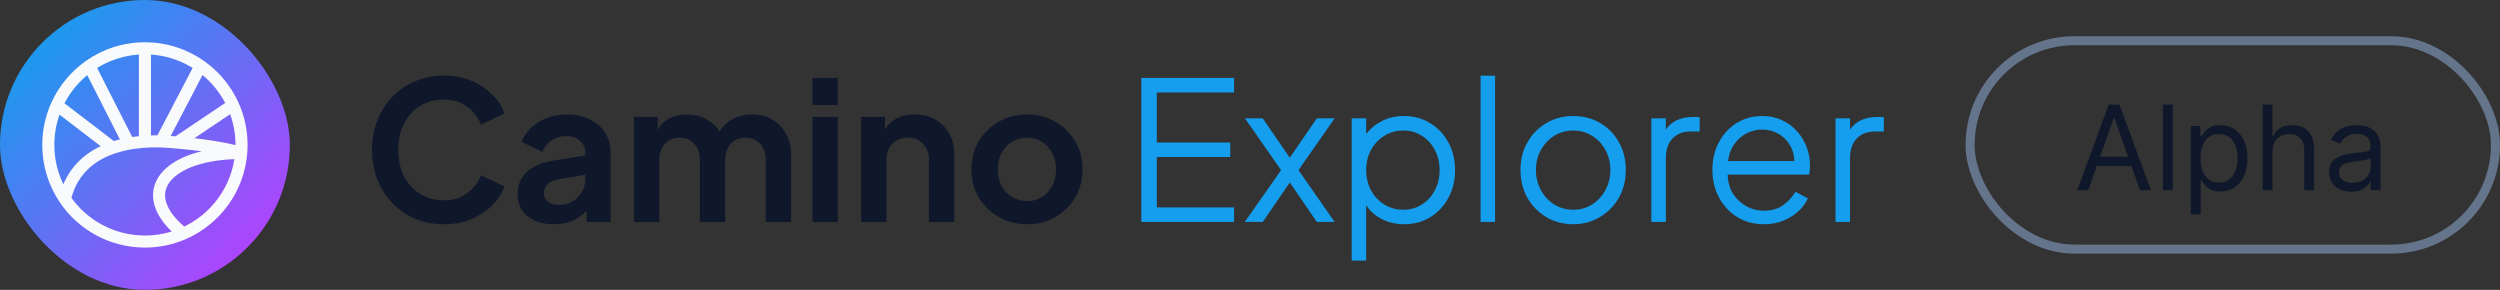 <svg width="276" height="32" viewBox="0 0 276 32" fill="none" xmlns="http://www.w3.org/2000/svg">
<rect x="0" y="0" width="276" height="32" fill="#333333" stroke="none"/>
<rect width="32" height="32" rx="16" fill="url(#paint0_linear_1656_1337)"/>
<path d="M13.25 16.073L13.417 16.719H13.418L13.25 16.073ZM14.607 15.794L14.709 16.453L14.709 16.453L14.607 15.794ZM15.555 15.678L15.494 15.014H15.494L15.555 15.678ZM16.601 15.614L16.58 14.948H16.58L16.601 15.614ZM18.515 15.653L18.47 16.318L18.515 15.653ZM20.222 25.778L20.639 25.258L20.639 25.258L20.222 25.778ZM7.165 21.98L6.614 22.354L7.165 21.98ZM6.28 11.6L5.673 11.325L6.28 11.6ZM9.861 7.276L9.477 6.731L9.861 7.276ZM22.137 7.274L22.52 6.729H22.52L22.137 7.274ZM20.239 25.791L20.504 26.403L20.239 25.791ZM12.659 16.945C12.899 16.864 13.152 16.788 13.417 16.719L13.082 15.428C12.785 15.505 12.501 15.591 12.229 15.683L12.659 16.945ZM13.418 16.719C13.713 16.642 14.021 16.574 14.342 16.515L14.102 15.203C13.749 15.268 13.409 15.343 13.082 15.428L13.418 16.719ZM14.342 16.515C14.462 16.493 14.585 16.472 14.709 16.453L14.505 15.135C14.369 15.156 14.234 15.179 14.102 15.203L14.342 16.515ZM14.709 16.453C15.001 16.408 15.303 16.37 15.616 16.341L15.494 15.014C15.154 15.045 14.824 15.086 14.505 15.135L14.709 16.453ZM15.616 16.341C15.756 16.328 15.899 16.317 16.043 16.308L15.957 14.977C15.8 14.988 15.646 15 15.494 15.014L15.616 16.341ZM16.043 16.308C16.232 16.296 16.424 16.287 16.621 16.281L16.58 14.948C16.369 14.954 16.161 14.964 15.957 14.977L16.043 16.308ZM16.621 16.281C16.986 16.27 17.364 16.27 17.756 16.282L17.799 14.95C17.38 14.936 16.974 14.936 16.58 14.948L16.621 16.281ZM17.756 16.282C17.989 16.29 18.227 16.302 18.47 16.318L18.56 14.988C18.301 14.97 18.048 14.958 17.799 14.95L17.756 16.282ZM18.47 16.318C18.764 16.338 19.111 16.364 19.497 16.398L19.613 15.07C19.219 15.036 18.863 15.008 18.56 14.988L18.47 16.318ZM16.666 15.643V5.333H15.333V15.643H16.666ZM7.814 22.132C8.09 20.956 8.929 18.214 12.659 16.945L12.229 15.683C7.866 17.168 6.838 20.455 6.516 21.827L7.814 22.132ZM16 26C12.555 26 9.517 24.259 7.717 21.605L6.614 22.354C8.651 25.357 12.094 27.333 16 27.333V26ZM7.717 21.605C6.633 20.007 6 18.078 6 16H4.666C4.666 18.354 5.384 20.541 6.614 22.354L7.717 21.605ZM12.849 15.785L6.685 11.07L5.875 12.129L12.039 16.844L12.849 15.785ZM6 16C6 14.528 6.317 13.132 6.887 11.875L5.673 11.325C5.026 12.751 4.666 14.334 4.666 16H6ZM6.887 11.875C7.627 10.243 8.794 8.843 10.245 7.82L9.477 6.731C7.834 7.889 6.512 9.474 5.673 11.325L6.887 11.875ZM10.245 7.82C11.872 6.673 13.856 6 16 6V4.667C13.572 4.667 11.322 5.43 9.477 6.731L10.245 7.82ZM9.267 7.578L13.627 16.161L14.816 15.557L10.455 6.974L9.267 7.578ZM21.546 6.966L17.187 15.307L18.368 15.925L22.727 7.583L21.546 6.966ZM16 6C18.142 6 20.126 6.673 21.753 7.819L22.52 6.729C20.676 5.43 18.426 4.667 16 4.667V6ZM21.753 7.819C23.203 8.842 24.37 10.24 25.11 11.871L26.325 11.32C25.485 9.47 24.163 7.887 22.52 6.729L21.753 7.819ZM25.11 11.871C25.681 13.129 26 14.526 26 16H27.333C27.333 14.332 26.973 12.748 26.325 11.32L25.11 11.871ZM19.927 16.287L26.089 12.149L25.346 11.042L19.184 15.181L19.927 16.287ZM19.497 16.398C21.513 16.574 24.492 16.934 26.44 17.517L26.822 16.239C24.731 15.614 21.632 15.246 19.613 15.07L19.497 16.398ZM26 16C26 16.277 25.988 16.552 25.966 16.824L27.295 16.932C27.32 16.625 27.333 16.314 27.333 16H26ZM25.966 16.824C25.966 16.827 25.966 16.831 25.965 16.834L27.294 16.944C27.295 16.94 27.295 16.936 27.295 16.932L25.966 16.824ZM20.639 25.258C19.297 24.182 18.592 23.172 18.338 22.307C18.094 21.475 18.251 20.725 18.762 20.059C19.291 19.369 20.228 18.74 21.577 18.283C22.919 17.828 24.626 17.559 26.631 17.555L26.629 16.222C24.513 16.226 22.657 16.509 21.149 17.02C19.649 17.528 18.447 18.278 17.704 19.247C16.942 20.24 16.692 21.429 17.059 22.683C17.418 23.904 18.343 25.127 19.805 26.298L20.639 25.258ZM25.965 16.834C25.656 20.582 23.278 23.747 19.973 25.179L20.504 26.403C24.247 24.78 26.943 21.196 27.294 16.944L25.965 16.834ZM19.973 25.179C18.756 25.707 17.413 26 16 26V27.333C17.599 27.333 19.122 27.002 20.504 26.403L19.973 25.179ZM19.805 26.298L19.821 26.311L20.656 25.271L20.639 25.258L19.805 26.298Z" fill="#F8FAFC"/>
<path d="M49.003 24.756C50.14 24.756 51.157 24.564 52.053 24.18C52.964 23.796 53.732 23.291 54.357 22.665C54.983 22.025 55.431 21.328 55.701 20.575L53.099 19.359C52.786 20.155 52.274 20.816 51.563 21.343C50.866 21.855 50.012 22.111 49.003 22.111C48.007 22.111 47.132 21.876 46.379 21.407C45.625 20.937 45.035 20.29 44.608 19.465C44.181 18.626 43.968 17.652 43.968 16.543C43.968 15.433 44.181 14.466 44.608 13.641C45.035 12.802 45.625 12.155 46.379 11.7C47.132 11.231 48.007 10.996 49.003 10.996C50.012 10.996 50.866 11.259 51.563 11.785C52.274 12.297 52.786 12.952 53.099 13.748L55.701 12.532C55.431 11.778 54.983 11.088 54.357 10.463C53.732 9.823 52.964 9.311 52.053 8.927C51.157 8.543 50.14 8.351 49.003 8.351C47.865 8.351 46.812 8.557 45.845 8.969C44.878 9.368 44.039 9.936 43.328 10.676C42.617 11.401 42.062 12.269 41.664 13.279C41.266 14.274 41.067 15.362 41.067 16.543C41.067 17.723 41.266 18.818 41.664 19.828C42.062 20.824 42.617 21.691 43.328 22.431C44.039 23.17 44.878 23.746 45.845 24.159C46.812 24.557 47.865 24.756 49.003 24.756ZM61.134 24.756C62.641 24.756 63.85 24.258 64.76 23.263V24.5H67.406V16.777C67.406 15.967 67.2 15.248 66.787 14.623C66.375 13.997 65.806 13.513 65.081 13.172C64.369 12.816 63.537 12.639 62.584 12.639C61.418 12.639 60.38 12.916 59.47 13.471C58.56 14.025 57.934 14.758 57.593 15.668L59.875 16.777C60.089 16.251 60.423 15.832 60.878 15.519C61.333 15.192 61.866 15.028 62.478 15.028C63.118 15.028 63.63 15.199 64.014 15.54C64.412 15.867 64.611 16.28 64.611 16.777V17.161L61.155 17.716C59.79 17.944 58.78 18.377 58.126 19.017C57.472 19.657 57.145 20.461 57.145 21.428C57.145 22.452 57.507 23.263 58.233 23.86C58.958 24.457 59.925 24.756 61.134 24.756ZM60.046 21.321C60.046 20.511 60.593 19.999 61.688 19.785L64.611 19.295V19.764C64.611 20.56 64.334 21.236 63.779 21.791C63.239 22.345 62.528 22.623 61.646 22.623C61.176 22.623 60.792 22.509 60.494 22.281C60.195 22.04 60.046 21.72 60.046 21.321ZM69.989 24.5H72.784V17.695C72.784 16.941 72.99 16.336 73.402 15.881C73.815 15.426 74.355 15.199 75.023 15.199C75.706 15.199 76.247 15.426 76.645 15.881C77.057 16.322 77.263 16.927 77.263 17.695V24.5H80.058V17.695C80.058 16.941 80.264 16.336 80.677 15.881C81.089 15.426 81.63 15.199 82.298 15.199C82.981 15.199 83.521 15.426 83.919 15.881C84.332 16.322 84.538 16.927 84.538 17.695V24.5H87.333V17.033C87.333 16.166 87.141 15.405 86.757 14.751C86.387 14.082 85.882 13.563 85.242 13.193C84.602 12.824 83.87 12.639 83.045 12.639C82.277 12.639 81.58 12.795 80.954 13.108C80.343 13.421 79.838 13.89 79.439 14.516C79.098 13.947 78.608 13.492 77.968 13.151C77.342 12.809 76.638 12.639 75.856 12.639C75.13 12.639 74.483 12.781 73.914 13.065C73.345 13.35 72.912 13.776 72.613 14.345V12.895H69.989V24.5ZM89.697 11.593H92.492V8.607H89.697V11.593ZM89.697 24.5H92.492V12.895H89.697V24.5ZM95.072 24.5H97.867V17.695C97.867 16.941 98.08 16.336 98.507 15.881C98.948 15.426 99.517 15.199 100.214 15.199C100.91 15.199 101.472 15.426 101.899 15.881C102.34 16.322 102.56 16.927 102.56 17.695V24.5H105.355V17.033C105.355 16.166 105.17 15.405 104.8 14.751C104.43 14.082 103.911 13.563 103.243 13.193C102.589 12.824 101.835 12.639 100.982 12.639C100.256 12.639 99.602 12.781 99.019 13.065C98.45 13.35 98.009 13.769 97.696 14.324V12.895H95.072V24.5ZM113.393 24.756C114.516 24.756 115.54 24.5 116.465 23.988C117.389 23.462 118.129 22.744 118.683 21.833C119.238 20.909 119.515 19.864 119.515 18.697C119.515 17.531 119.238 16.493 118.683 15.583C118.143 14.672 117.41 13.954 116.486 13.428C115.562 12.902 114.53 12.639 113.393 12.639C112.241 12.639 111.202 12.902 110.278 13.428C109.354 13.954 108.614 14.672 108.059 15.583C107.519 16.493 107.249 17.531 107.249 18.697C107.249 19.864 107.519 20.902 108.059 21.812C108.614 22.722 109.354 23.44 110.278 23.967C111.217 24.493 112.255 24.756 113.393 24.756ZM113.393 22.196C112.767 22.196 112.205 22.047 111.707 21.748C111.224 21.449 110.84 21.037 110.555 20.511C110.285 19.97 110.15 19.366 110.15 18.697C110.15 18.029 110.285 17.432 110.555 16.905C110.84 16.379 111.224 15.967 111.707 15.668C112.205 15.355 112.767 15.199 113.393 15.199C114.018 15.199 114.566 15.355 115.035 15.668C115.519 15.967 115.896 16.379 116.166 16.905C116.45 17.432 116.593 18.029 116.593 18.697C116.593 19.366 116.45 19.97 116.166 20.511C115.896 21.037 115.519 21.449 115.035 21.748C114.566 22.047 114.018 22.196 113.393 22.196Z" fill="#0F172A"/>
<path d="M126.002 24.5H136.242V22.9H127.709V17.332H135.816V15.732H127.709V10.207H136.242V8.607H126.002V24.5ZM137.422 24.5H139.406L142.393 20.148L145.38 24.5H147.342L143.353 18.783L147.342 13.065H145.38L142.393 17.417L139.406 13.065H137.444L141.433 18.783L137.422 24.5ZM149.226 28.767H150.826V22.644C151.253 23.312 151.836 23.832 152.575 24.201C153.315 24.571 154.126 24.756 155.007 24.756C156.088 24.756 157.048 24.5 157.887 23.988C158.741 23.462 159.409 22.751 159.893 21.855C160.39 20.944 160.639 19.92 160.639 18.783C160.639 17.631 160.39 16.607 159.893 15.711C159.409 14.815 158.741 14.111 157.887 13.599C157.048 13.072 156.088 12.809 155.007 12.809C154.111 12.809 153.308 12.987 152.597 13.343C151.886 13.698 151.295 14.182 150.826 14.793V13.065H149.226V28.767ZM154.922 23.156C154.154 23.156 153.457 22.964 152.831 22.58C152.22 22.196 151.729 21.677 151.359 21.023C151.004 20.354 150.826 19.608 150.826 18.783C150.826 17.958 151.004 17.218 151.359 16.564C151.729 15.896 152.22 15.369 152.831 14.985C153.457 14.601 154.154 14.409 154.922 14.409C155.69 14.409 156.373 14.601 156.97 14.985C157.582 15.369 158.058 15.888 158.399 16.543C158.755 17.197 158.933 17.944 158.933 18.783C158.933 19.608 158.755 20.354 158.399 21.023C158.058 21.677 157.582 22.196 156.97 22.58C156.373 22.964 155.69 23.156 154.922 23.156ZM163.455 24.5H165.055V8.351H163.455V24.5ZM173.685 24.756C174.752 24.756 175.719 24.5 176.586 23.988C177.468 23.476 178.172 22.772 178.698 21.876C179.224 20.966 179.488 19.928 179.488 18.761C179.488 17.609 179.232 16.585 178.72 15.689C178.222 14.793 177.532 14.089 176.65 13.577C175.783 13.065 174.794 12.809 173.685 12.809C172.576 12.809 171.58 13.072 170.698 13.599C169.831 14.111 169.141 14.815 168.629 15.711C168.117 16.607 167.861 17.624 167.861 18.761C167.861 19.913 168.117 20.944 168.629 21.855C169.155 22.751 169.859 23.462 170.741 23.988C171.623 24.5 172.604 24.756 173.685 24.756ZM173.685 23.156C172.917 23.156 172.22 22.964 171.594 22.58C170.983 22.196 170.492 21.67 170.122 21.001C169.752 20.333 169.568 19.586 169.568 18.761C169.568 17.936 169.752 17.197 170.122 16.543C170.492 15.888 170.983 15.369 171.594 14.985C172.22 14.601 172.917 14.409 173.685 14.409C174.453 14.409 175.143 14.601 175.754 14.985C176.38 15.369 176.871 15.888 177.226 16.543C177.596 17.197 177.781 17.936 177.781 18.761C177.781 19.586 177.596 20.333 177.226 21.001C176.871 21.67 176.38 22.196 175.754 22.58C175.143 22.964 174.453 23.156 173.685 23.156ZM182.309 24.5H183.909V17.46C183.909 16.521 184.158 15.796 184.656 15.284C185.154 14.772 185.815 14.516 186.64 14.516H187.643V12.916H186.917C186.22 12.916 185.616 13.037 185.104 13.279C184.606 13.52 184.208 13.862 183.909 14.303V13.065H182.309V24.5ZM194.723 24.756C195.505 24.756 196.216 24.628 196.856 24.372C197.511 24.102 198.072 23.753 198.542 23.327C199.011 22.886 199.359 22.409 199.587 21.897L198.222 21.172C197.866 21.769 197.404 22.267 196.835 22.665C196.266 23.064 195.562 23.263 194.723 23.263C194.04 23.263 193.4 23.099 192.803 22.772C192.206 22.445 191.715 21.99 191.331 21.407C190.961 20.809 190.762 20.098 190.734 19.273H199.736C199.765 19.088 199.786 18.911 199.8 18.74C199.815 18.555 199.822 18.392 199.822 18.249C199.822 17.567 199.701 16.905 199.459 16.265C199.217 15.611 198.869 15.028 198.414 14.516C197.959 13.99 197.404 13.577 196.75 13.279C196.11 12.966 195.377 12.809 194.552 12.809C193.514 12.809 192.575 13.065 191.736 13.577C190.911 14.089 190.257 14.793 189.774 15.689C189.29 16.571 189.048 17.588 189.048 18.74C189.048 19.892 189.297 20.923 189.795 21.833C190.293 22.744 190.968 23.462 191.822 23.988C192.689 24.5 193.656 24.756 194.723 24.756ZM194.552 14.303C195.192 14.303 195.775 14.452 196.302 14.751C196.842 15.049 197.269 15.462 197.582 15.988C197.909 16.5 198.079 17.097 198.094 17.78H190.776C190.862 17.069 191.082 16.457 191.438 15.945C191.807 15.419 192.263 15.014 192.803 14.729C193.343 14.445 193.927 14.303 194.552 14.303ZM202.643 24.5H204.243V17.46C204.243 16.521 204.492 15.796 204.989 15.284C205.487 14.772 206.148 14.516 206.973 14.516H207.976V12.916H207.251C206.554 12.916 205.949 13.037 205.437 13.279C204.94 13.52 204.541 13.862 204.243 14.303V13.065H202.643V24.5Z" fill="#149EED"/>
<path d="M230.533 21H229.332L232.804 11.546H233.986L237.457 21H236.257L233.432 13.041H233.358L230.533 21ZM230.976 17.307H235.814V18.322H230.976V17.307ZM239.872 11.546V21H238.782V11.546H239.872ZM241.867 23.659V13.909H242.92V15.036H243.049C243.129 14.912 243.24 14.755 243.381 14.565C243.526 14.371 243.732 14.198 244 14.048C244.271 13.894 244.637 13.817 245.099 13.817C245.696 13.817 246.222 13.966 246.678 14.265C247.133 14.563 247.489 14.986 247.744 15.534C247.999 16.082 248.127 16.728 248.127 17.473C248.127 18.224 247.999 18.875 247.744 19.426C247.489 19.974 247.135 20.398 246.682 20.7C246.23 20.998 245.708 21.148 245.117 21.148C244.662 21.148 244.297 21.072 244.023 20.922C243.749 20.768 243.538 20.594 243.391 20.4C243.243 20.203 243.129 20.04 243.049 19.91H242.957V23.659H241.867ZM242.938 17.454C242.938 17.99 243.017 18.462 243.174 18.872C243.331 19.278 243.56 19.597 243.862 19.827C244.163 20.055 244.533 20.169 244.97 20.169C245.425 20.169 245.805 20.049 246.11 19.809C246.418 19.566 246.648 19.24 246.802 18.83C246.959 18.418 247.038 17.959 247.038 17.454C247.038 16.956 246.961 16.507 246.807 16.107C246.656 15.703 246.427 15.385 246.119 15.151C245.814 14.914 245.431 14.796 244.97 14.796C244.526 14.796 244.154 14.908 243.852 15.133C243.551 15.354 243.323 15.665 243.169 16.065C243.015 16.462 242.938 16.925 242.938 17.454ZM250.879 16.734V21H249.789V11.546H250.879V15.017H250.971C251.137 14.651 251.386 14.36 251.719 14.145C252.054 13.926 252.501 13.817 253.058 13.817C253.541 13.817 253.964 13.914 254.327 14.108C254.69 14.298 254.972 14.592 255.172 14.989C255.375 15.383 255.477 15.885 255.477 16.494V21H254.387V16.568C254.387 16.005 254.241 15.569 253.949 15.262C253.659 14.951 253.258 14.796 252.744 14.796C252.387 14.796 252.067 14.871 251.783 15.022C251.503 15.172 251.282 15.393 251.119 15.682C250.959 15.971 250.879 16.322 250.879 16.734ZM259.556 21.166C259.107 21.166 258.699 21.082 258.333 20.912C257.967 20.74 257.676 20.492 257.461 20.169C257.245 19.843 257.137 19.449 257.137 18.987C257.137 18.581 257.217 18.252 257.377 17.999C257.538 17.744 257.751 17.544 258.019 17.399C258.287 17.255 258.582 17.147 258.906 17.076C259.232 17.002 259.56 16.944 259.889 16.901C260.32 16.845 260.669 16.804 260.937 16.776C261.208 16.745 261.405 16.694 261.528 16.624C261.654 16.553 261.717 16.43 261.717 16.254V16.217C261.717 15.762 261.592 15.408 261.343 15.155C261.097 14.903 260.723 14.777 260.221 14.777C259.701 14.777 259.293 14.891 258.998 15.119C258.702 15.346 258.495 15.589 258.375 15.848L257.341 15.479C257.525 15.048 257.771 14.712 258.079 14.472C258.39 14.229 258.729 14.06 259.095 13.964C259.464 13.866 259.827 13.817 260.184 13.817C260.412 13.817 260.674 13.845 260.969 13.9C261.268 13.952 261.555 14.061 261.832 14.228C262.112 14.394 262.345 14.645 262.529 14.98C262.714 15.316 262.806 15.765 262.806 16.328V21H261.717V20.04H261.662C261.588 20.194 261.465 20.358 261.292 20.534C261.12 20.709 260.891 20.858 260.604 20.982C260.318 21.105 259.969 21.166 259.556 21.166ZM259.723 20.188C260.154 20.188 260.517 20.103 260.812 19.934C261.111 19.764 261.335 19.546 261.486 19.278C261.64 19.01 261.717 18.729 261.717 18.433V17.436C261.671 17.491 261.569 17.542 261.412 17.588C261.258 17.631 261.08 17.67 260.877 17.704C260.677 17.735 260.481 17.762 260.29 17.787C260.103 17.808 259.95 17.827 259.833 17.842C259.55 17.879 259.286 17.939 259.039 18.022C258.796 18.102 258.599 18.224 258.449 18.387C258.301 18.547 258.227 18.766 258.227 19.043C258.227 19.421 258.367 19.707 258.647 19.901C258.93 20.092 259.289 20.188 259.723 20.188Z" fill="#0F172A"/>
<rect x="217.5" y="4.5" width="58" height="23" rx="11.5" stroke="#64748B"/>
<defs>
<linearGradient id="paint0_linear_1656_1337" x1="0" y1="0" x2="32" y2="32" gradientUnits="userSpaceOnUse">
<stop offset="0.105" stop-color="#149EED"/>
<stop offset="0.895" stop-color="#B440FC"/>
</linearGradient>
</defs>
</svg>
